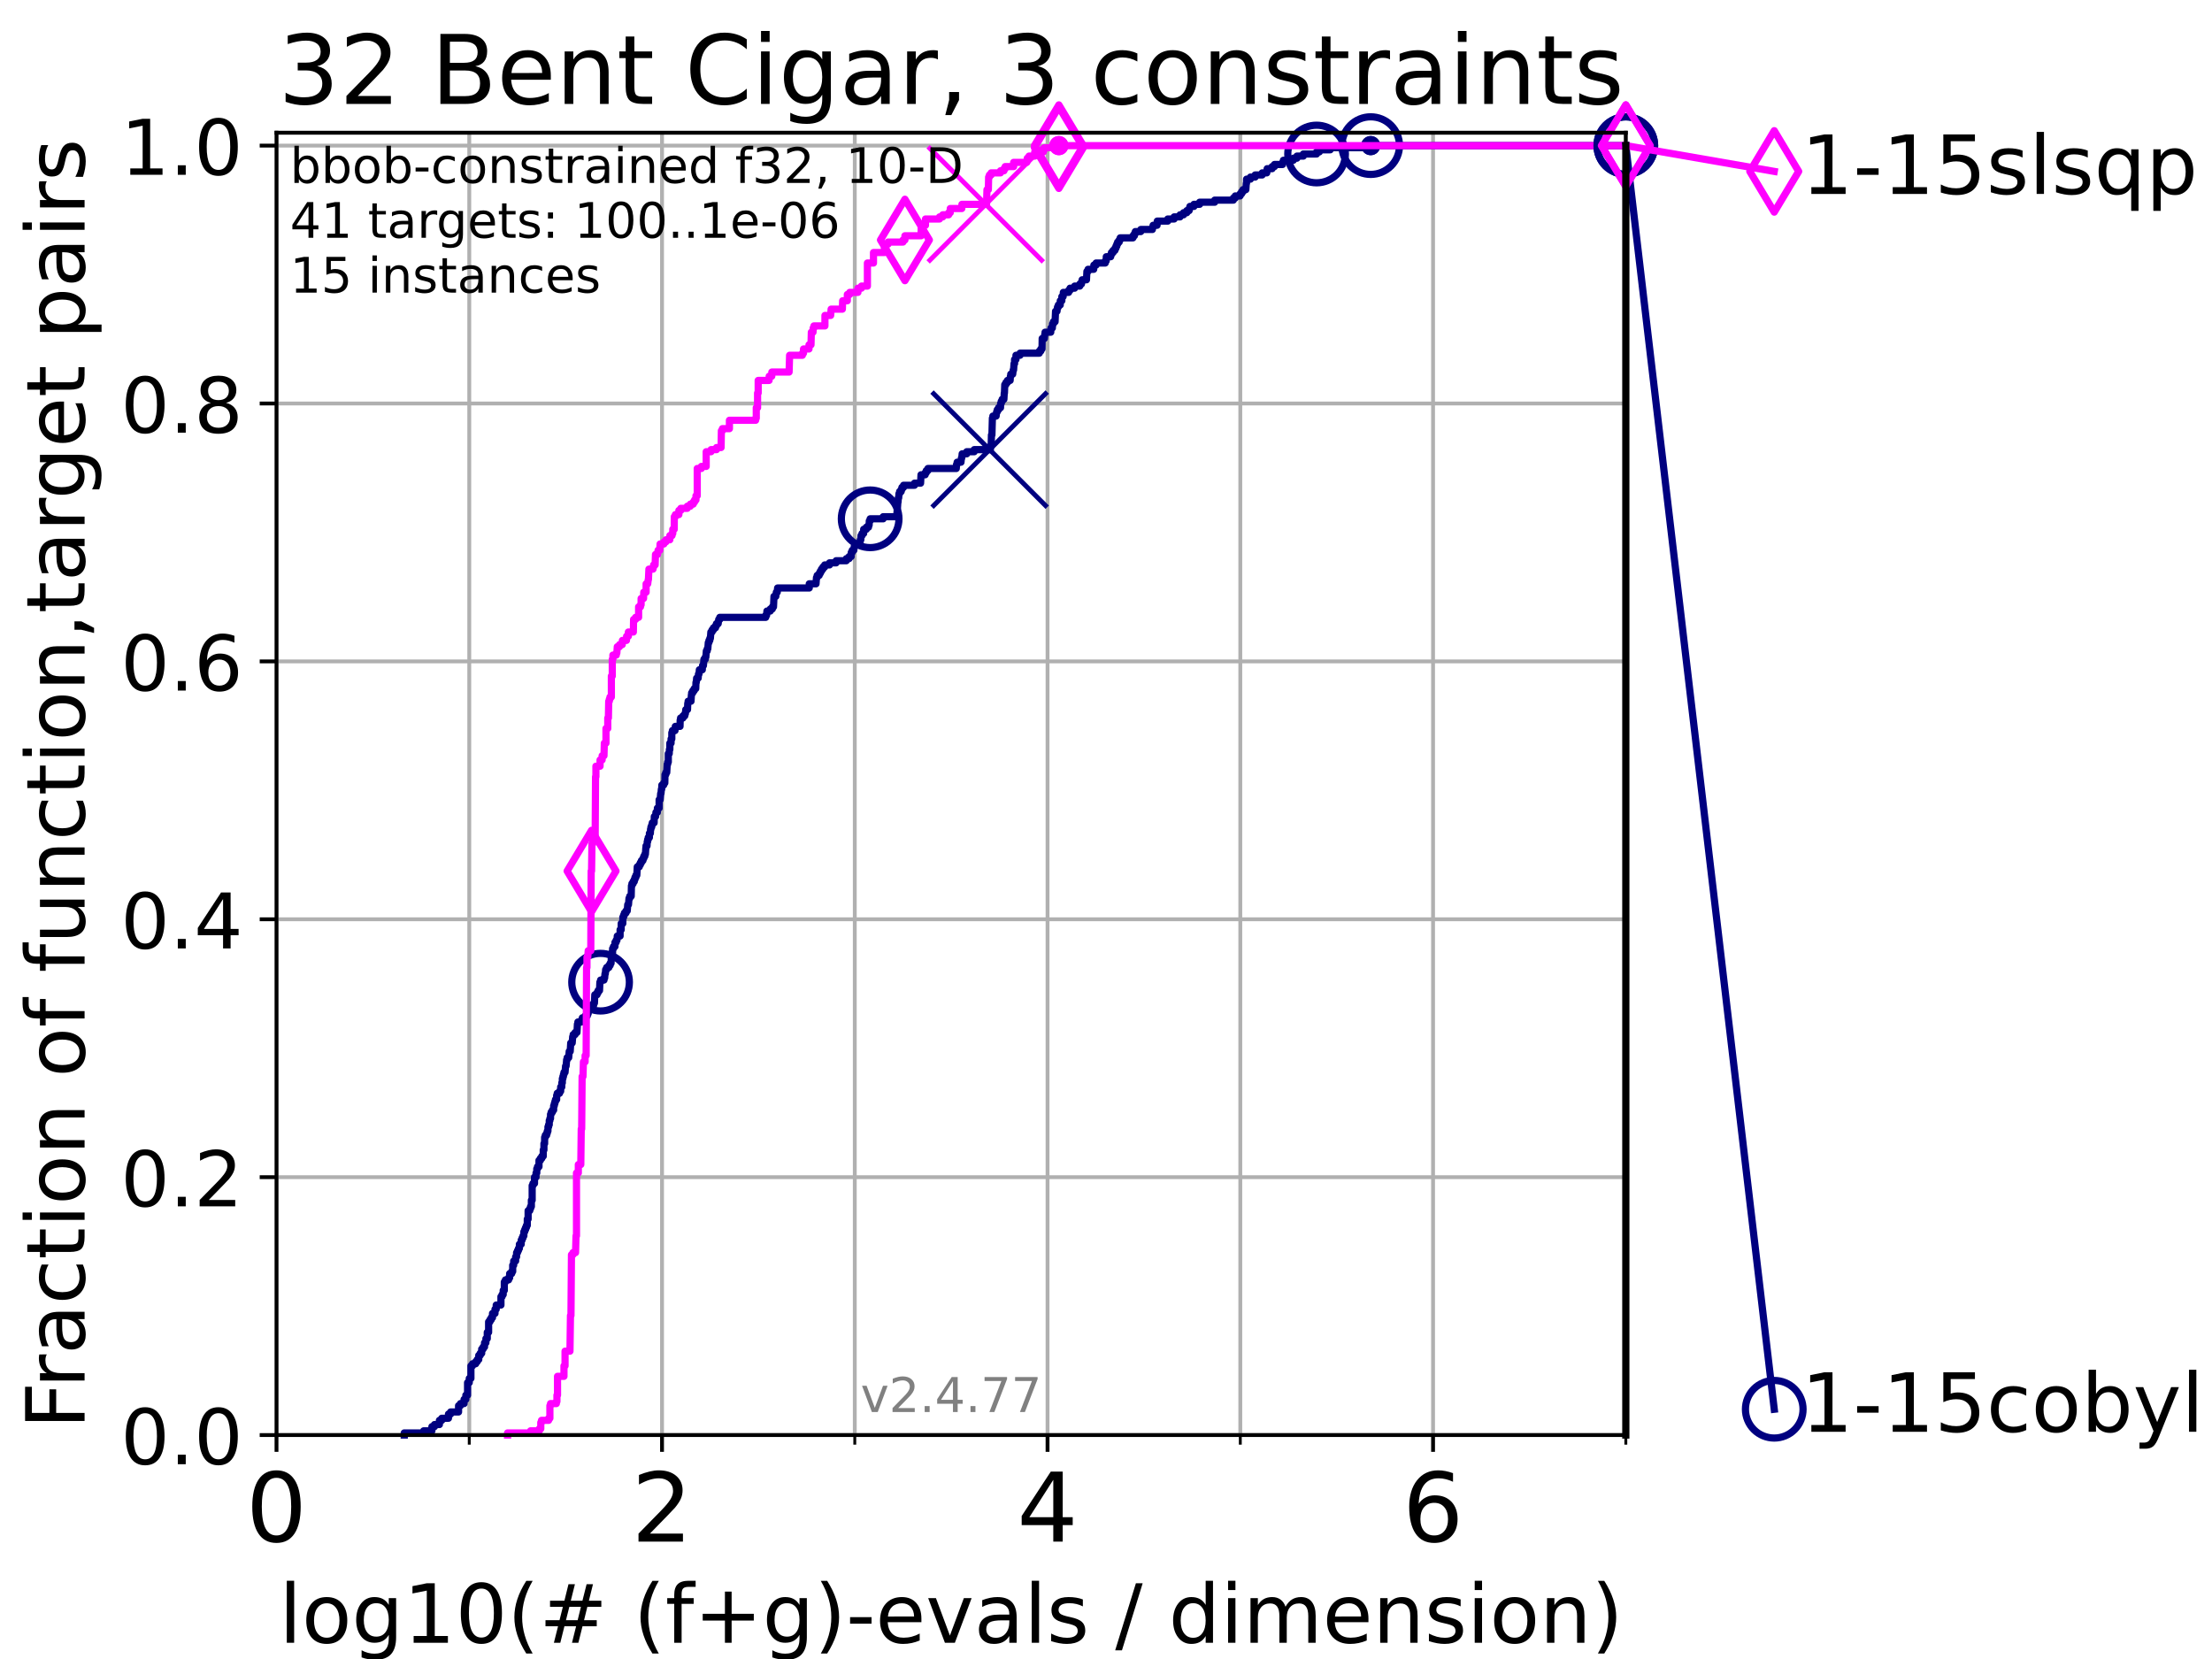 <?xml version="1.0" encoding="utf-8" standalone="no"?>
<!DOCTYPE svg PUBLIC "-//W3C//DTD SVG 1.1//EN"
  "http://www.w3.org/Graphics/SVG/1.1/DTD/svg11.dtd">
<!-- Created with matplotlib (https://matplotlib.org/) -->
<svg height="345.6pt" version="1.1" viewBox="0 0 460.8 345.6" width="460.8pt" xmlns="http://www.w3.org/2000/svg" xmlns:xlink="http://www.w3.org/1999/xlink">
 <defs>
  <style type="text/css">*{stroke-linecap:butt;stroke-linejoin:round;}</style>
 </defs>
 <g id="figure_1">
  <g id="patch_1">
   <path d="M 0 345.6 
L 460.8 345.6 
L 460.8 0 
L 0 0 
z
" style="fill:#ffffff;"/>
  </g>
  <g id="axes_1">
   <g id="patch_2">
    <path d="M 57.6 298.944 
L 338.688 298.944 
L 338.688 27.648 
L 57.6 27.648 
z
" style="fill:#ffffff;"/>
   </g>
   <g id="matplotlib.axis_1">
    <g id="xtick_1">
     <g id="line2d_1">
      <path clip-path="url(#p3107541f8d)" d="M 57.6 298.944 
L 57.6 27.648 
" style="fill:none;stroke:#b0b0b0;stroke-linecap:square;stroke-width:0.8;"/>
     </g>
     <g id="line2d_2">
      <defs>
       <path d="M 0 0 
L 0 3.5 
" id="m9726b82bd5" style="stroke:#000000;stroke-width:0.8;"/>
      </defs>
      <g>
       <use style="stroke:#000000;stroke-width:0.8;" x="57.6" xlink:href="#m9726b82bd5" y="298.944"/>
      </g>
     </g>
     <g id="text_1">
      <!-- 0 -->
      <g transform="translate(51.237 321.141)scale(0.2 -0.2)">
       <defs>
        <path d="M 31.781 66.406 
Q 24.172 66.406 20.328 58.906 
Q 16.5 51.422 16.5 36.375 
Q 16.5 21.391 20.328 13.891 
Q 24.172 6.391 31.781 6.391 
Q 39.453 6.391 43.281 13.891 
Q 47.125 21.391 47.125 36.375 
Q 47.125 51.422 43.281 58.906 
Q 39.453 66.406 31.781 66.406 
z
M 31.781 74.219 
Q 44.047 74.219 50.516 64.516 
Q 56.984 54.828 56.984 36.375 
Q 56.984 17.969 50.516 8.266 
Q 44.047 -1.422 31.781 -1.422 
Q 19.531 -1.422 13.062 8.266 
Q 6.594 17.969 6.594 36.375 
Q 6.594 54.828 13.062 64.516 
Q 19.531 74.219 31.781 74.219 
z
" id="DejaVuSans-48"/>
       </defs>
       <use xlink:href="#DejaVuSans-48"/>
      </g>
     </g>
    </g>
    <g id="xtick_2">
     <g id="line2d_3">
      <path clip-path="url(#p3107541f8d)" d="M 137.911 298.944 
L 137.911 27.648 
" style="fill:none;stroke:#b0b0b0;stroke-linecap:square;stroke-width:0.8;"/>
     </g>
     <g id="line2d_4">
      <g>
       <use style="stroke:#000000;stroke-width:0.8;" x="137.911" xlink:href="#m9726b82bd5" y="298.944"/>
      </g>
     </g>
     <g id="text_2">
      <!-- 2 -->
      <g transform="translate(131.548 321.141)scale(0.2 -0.2)">
       <defs>
        <path d="M 19.188 8.297 
L 53.609 8.297 
L 53.609 0 
L 7.328 0 
L 7.328 8.297 
Q 12.938 14.109 22.625 23.891 
Q 32.328 33.688 34.812 36.531 
Q 39.547 41.844 41.422 45.531 
Q 43.312 49.219 43.312 52.781 
Q 43.312 58.594 39.234 62.25 
Q 35.156 65.922 28.609 65.922 
Q 23.969 65.922 18.812 64.312 
Q 13.672 62.703 7.812 59.422 
L 7.812 69.391 
Q 13.766 71.781 18.938 73 
Q 24.125 74.219 28.422 74.219 
Q 39.75 74.219 46.484 68.547 
Q 53.219 62.891 53.219 53.422 
Q 53.219 48.922 51.531 44.891 
Q 49.859 40.875 45.406 35.406 
Q 44.188 33.984 37.641 27.219 
Q 31.109 20.453 19.188 8.297 
z
" id="DejaVuSans-50"/>
       </defs>
       <use xlink:href="#DejaVuSans-50"/>
      </g>
     </g>
    </g>
    <g id="xtick_3">
     <g id="line2d_5">
      <path clip-path="url(#p3107541f8d)" d="M 218.222 298.944 
L 218.222 27.648 
" style="fill:none;stroke:#b0b0b0;stroke-linecap:square;stroke-width:0.8;"/>
     </g>
     <g id="line2d_6">
      <g>
       <use style="stroke:#000000;stroke-width:0.8;" x="218.222" xlink:href="#m9726b82bd5" y="298.944"/>
      </g>
     </g>
     <g id="text_3">
      <!-- 4 -->
      <g transform="translate(211.859 321.141)scale(0.2 -0.2)">
       <defs>
        <path d="M 37.797 64.312 
L 12.891 25.391 
L 37.797 25.391 
z
M 35.203 72.906 
L 47.609 72.906 
L 47.609 25.391 
L 58.016 25.391 
L 58.016 17.188 
L 47.609 17.188 
L 47.609 0 
L 37.797 0 
L 37.797 17.188 
L 4.891 17.188 
L 4.891 26.703 
z
" id="DejaVuSans-52"/>
       </defs>
       <use xlink:href="#DejaVuSans-52"/>
      </g>
     </g>
    </g>
    <g id="xtick_4">
     <g id="line2d_7">
      <path clip-path="url(#p3107541f8d)" d="M 298.533 298.944 
L 298.533 27.648 
" style="fill:none;stroke:#b0b0b0;stroke-linecap:square;stroke-width:0.8;"/>
     </g>
     <g id="line2d_8">
      <g>
       <use style="stroke:#000000;stroke-width:0.8;" x="298.533" xlink:href="#m9726b82bd5" y="298.944"/>
      </g>
     </g>
     <g id="text_4">
      <!-- 6 -->
      <g transform="translate(292.17 321.141)scale(0.2 -0.2)">
       <defs>
        <path d="M 33.016 40.375 
Q 26.375 40.375 22.484 35.828 
Q 18.609 31.297 18.609 23.391 
Q 18.609 15.531 22.484 10.953 
Q 26.375 6.391 33.016 6.391 
Q 39.656 6.391 43.531 10.953 
Q 47.406 15.531 47.406 23.391 
Q 47.406 31.297 43.531 35.828 
Q 39.656 40.375 33.016 40.375 
z
M 52.594 71.297 
L 52.594 62.312 
Q 48.875 64.062 45.094 64.984 
Q 41.312 65.922 37.594 65.922 
Q 27.828 65.922 22.672 59.328 
Q 17.531 52.734 16.797 39.406 
Q 19.672 43.656 24.016 45.922 
Q 28.375 48.188 33.594 48.188 
Q 44.578 48.188 50.953 41.516 
Q 57.328 34.859 57.328 23.391 
Q 57.328 12.156 50.688 5.359 
Q 44.047 -1.422 33.016 -1.422 
Q 20.359 -1.422 13.672 8.266 
Q 6.984 17.969 6.984 36.375 
Q 6.984 53.656 15.188 63.938 
Q 23.391 74.219 37.203 74.219 
Q 40.922 74.219 44.703 73.484 
Q 48.484 72.75 52.594 71.297 
z
" id="DejaVuSans-54"/>
       </defs>
       <use xlink:href="#DejaVuSans-54"/>
      </g>
     </g>
    </g>
    <g id="xtick_5">
     <g id="line2d_9">
      <path clip-path="url(#p3107541f8d)" d="M 97.755 298.944 
L 97.755 27.648 
" style="fill:none;stroke:#b0b0b0;stroke-linecap:square;stroke-width:0.8;"/>
     </g>
     <g id="line2d_10">
      <defs>
       <path d="M 0 0 
L 0 2 
" id="md7a2416716" style="stroke:#000000;stroke-width:0.6;"/>
      </defs>
      <g>
       <use style="stroke:#000000;stroke-width:0.6;" x="97.755" xlink:href="#md7a2416716" y="298.944"/>
      </g>
     </g>
    </g>
    <g id="xtick_6">
     <g id="line2d_11">
      <path clip-path="url(#p3107541f8d)" d="M 178.066 298.944 
L 178.066 27.648 
" style="fill:none;stroke:#b0b0b0;stroke-linecap:square;stroke-width:0.8;"/>
     </g>
     <g id="line2d_12">
      <g>
       <use style="stroke:#000000;stroke-width:0.6;" x="178.066" xlink:href="#md7a2416716" y="298.944"/>
      </g>
     </g>
    </g>
    <g id="xtick_7">
     <g id="line2d_13">
      <path clip-path="url(#p3107541f8d)" d="M 258.377 298.944 
L 258.377 27.648 
" style="fill:none;stroke:#b0b0b0;stroke-linecap:square;stroke-width:0.8;"/>
     </g>
     <g id="line2d_14">
      <g>
       <use style="stroke:#000000;stroke-width:0.6;" x="258.377" xlink:href="#md7a2416716" y="298.944"/>
      </g>
     </g>
    </g>
    <g id="xtick_8">
     <g id="line2d_15">
      <path clip-path="url(#p3107541f8d)" d="M 338.688 298.944 
L 338.688 27.648 
" style="fill:none;stroke:#b0b0b0;stroke-linecap:square;stroke-width:0.8;"/>
     </g>
     <g id="line2d_16">
      <g>
       <use style="stroke:#000000;stroke-width:0.6;" x="338.688" xlink:href="#md7a2416716" y="298.944"/>
      </g>
     </g>
    </g>
    <g id="text_5">
     <!-- log10(# (f+g)-evals / dimension) -->
     <g transform="translate(58.145 342.218)scale(0.17 -0.17)">
      <defs>
       <path d="M 9.422 75.984 
L 18.406 75.984 
L 18.406 0 
L 9.422 0 
z
" id="DejaVuSans-108"/>
       <path d="M 30.609 48.391 
Q 23.391 48.391 19.188 42.75 
Q 14.984 37.109 14.984 27.297 
Q 14.984 17.484 19.156 11.844 
Q 23.344 6.203 30.609 6.203 
Q 37.797 6.203 41.984 11.859 
Q 46.188 17.531 46.188 27.297 
Q 46.188 37.016 41.984 42.703 
Q 37.797 48.391 30.609 48.391 
z
M 30.609 56 
Q 42.328 56 49.016 48.375 
Q 55.719 40.766 55.719 27.297 
Q 55.719 13.875 49.016 6.219 
Q 42.328 -1.422 30.609 -1.422 
Q 18.844 -1.422 12.172 6.219 
Q 5.516 13.875 5.516 27.297 
Q 5.516 40.766 12.172 48.375 
Q 18.844 56 30.609 56 
z
" id="DejaVuSans-111"/>
       <path d="M 45.406 27.984 
Q 45.406 37.75 41.375 43.109 
Q 37.359 48.484 30.078 48.484 
Q 22.859 48.484 18.828 43.109 
Q 14.797 37.75 14.797 27.984 
Q 14.797 18.266 18.828 12.891 
Q 22.859 7.516 30.078 7.516 
Q 37.359 7.516 41.375 12.891 
Q 45.406 18.266 45.406 27.984 
z
M 54.391 6.781 
Q 54.391 -7.172 48.188 -13.984 
Q 42 -20.797 29.203 -20.797 
Q 24.469 -20.797 20.266 -20.094 
Q 16.062 -19.391 12.109 -17.922 
L 12.109 -9.188 
Q 16.062 -11.328 19.922 -12.344 
Q 23.781 -13.375 27.781 -13.375 
Q 36.625 -13.375 41.016 -8.766 
Q 45.406 -4.156 45.406 5.172 
L 45.406 9.625 
Q 42.625 4.781 38.281 2.391 
Q 33.938 0 27.875 0 
Q 17.828 0 11.672 7.656 
Q 5.516 15.328 5.516 27.984 
Q 5.516 40.672 11.672 48.328 
Q 17.828 56 27.875 56 
Q 33.938 56 38.281 53.609 
Q 42.625 51.219 45.406 46.391 
L 45.406 54.688 
L 54.391 54.688 
z
" id="DejaVuSans-103"/>
       <path d="M 12.406 8.297 
L 28.516 8.297 
L 28.516 63.922 
L 10.984 60.406 
L 10.984 69.391 
L 28.422 72.906 
L 38.281 72.906 
L 38.281 8.297 
L 54.391 8.297 
L 54.391 0 
L 12.406 0 
z
" id="DejaVuSans-49"/>
       <path d="M 31 75.875 
Q 24.469 64.656 21.281 53.656 
Q 18.109 42.672 18.109 31.391 
Q 18.109 20.125 21.312 9.062 
Q 24.516 -2 31 -13.188 
L 23.188 -13.188 
Q 15.875 -1.703 12.234 9.375 
Q 8.594 20.453 8.594 31.391 
Q 8.594 42.281 12.203 53.312 
Q 15.828 64.359 23.188 75.875 
z
" id="DejaVuSans-40"/>
       <path d="M 51.125 44 
L 36.922 44 
L 32.812 27.688 
L 47.125 27.688 
z
M 43.797 71.781 
L 38.719 51.516 
L 52.984 51.516 
L 58.109 71.781 
L 65.922 71.781 
L 60.891 51.516 
L 76.125 51.516 
L 76.125 44 
L 58.984 44 
L 54.984 27.688 
L 70.516 27.688 
L 70.516 20.219 
L 53.078 20.219 
L 48 0 
L 40.188 0 
L 45.219 20.219 
L 30.906 20.219 
L 25.875 0 
L 18.016 0 
L 23.094 20.219 
L 7.719 20.219 
L 7.719 27.688 
L 24.906 27.688 
L 29 44 
L 13.281 44 
L 13.281 51.516 
L 30.906 51.516 
L 35.891 71.781 
z
" id="DejaVuSans-35"/>
       <path id="DejaVuSans-32"/>
       <path d="M 37.109 75.984 
L 37.109 68.5 
L 28.516 68.5 
Q 23.688 68.5 21.797 66.547 
Q 19.922 64.594 19.922 59.516 
L 19.922 54.688 
L 34.719 54.688 
L 34.719 47.703 
L 19.922 47.703 
L 19.922 0 
L 10.891 0 
L 10.891 47.703 
L 2.297 47.703 
L 2.297 54.688 
L 10.891 54.688 
L 10.891 58.5 
Q 10.891 67.625 15.141 71.797 
Q 19.391 75.984 28.609 75.984 
z
" id="DejaVuSans-102"/>
       <path d="M 46 62.703 
L 46 35.5 
L 73.188 35.5 
L 73.188 27.203 
L 46 27.203 
L 46 0 
L 37.797 0 
L 37.797 27.203 
L 10.594 27.203 
L 10.594 35.5 
L 37.797 35.5 
L 37.797 62.703 
z
" id="DejaVuSans-43"/>
       <path d="M 8.016 75.875 
L 15.828 75.875 
Q 23.141 64.359 26.781 53.312 
Q 30.422 42.281 30.422 31.391 
Q 30.422 20.453 26.781 9.375 
Q 23.141 -1.703 15.828 -13.188 
L 8.016 -13.188 
Q 14.5 -2 17.703 9.062 
Q 20.906 20.125 20.906 31.391 
Q 20.906 42.672 17.703 53.656 
Q 14.5 64.656 8.016 75.875 
z
" id="DejaVuSans-41"/>
       <path d="M 4.891 31.391 
L 31.203 31.391 
L 31.203 23.391 
L 4.891 23.391 
z
" id="DejaVuSans-45"/>
       <path d="M 56.203 29.594 
L 56.203 25.203 
L 14.891 25.203 
Q 15.484 15.922 20.484 11.062 
Q 25.484 6.203 34.422 6.203 
Q 39.594 6.203 44.453 7.469 
Q 49.312 8.734 54.109 11.281 
L 54.109 2.781 
Q 49.266 0.734 44.188 -0.344 
Q 39.109 -1.422 33.891 -1.422 
Q 20.797 -1.422 13.156 6.188 
Q 5.516 13.812 5.516 26.812 
Q 5.516 40.234 12.766 48.109 
Q 20.016 56 32.328 56 
Q 43.359 56 49.781 48.891 
Q 56.203 41.797 56.203 29.594 
z
M 47.219 32.234 
Q 47.125 39.594 43.094 43.984 
Q 39.062 48.391 32.422 48.391 
Q 24.906 48.391 20.391 44.141 
Q 15.875 39.891 15.188 32.172 
z
" id="DejaVuSans-101"/>
       <path d="M 2.984 54.688 
L 12.5 54.688 
L 29.594 8.797 
L 46.688 54.688 
L 56.203 54.688 
L 35.688 0 
L 23.484 0 
z
" id="DejaVuSans-118"/>
       <path d="M 34.281 27.484 
Q 23.391 27.484 19.188 25 
Q 14.984 22.516 14.984 16.5 
Q 14.984 11.719 18.141 8.906 
Q 21.297 6.109 26.703 6.109 
Q 34.188 6.109 38.703 11.406 
Q 43.219 16.703 43.219 25.484 
L 43.219 27.484 
z
M 52.203 31.203 
L 52.203 0 
L 43.219 0 
L 43.219 8.297 
Q 40.141 3.328 35.547 0.953 
Q 30.953 -1.422 24.312 -1.422 
Q 15.922 -1.422 10.953 3.297 
Q 6 8.016 6 15.922 
Q 6 25.141 12.172 29.828 
Q 18.359 34.516 30.609 34.516 
L 43.219 34.516 
L 43.219 35.406 
Q 43.219 41.609 39.141 45 
Q 35.062 48.391 27.688 48.391 
Q 23 48.391 18.547 47.266 
Q 14.109 46.141 10.016 43.891 
L 10.016 52.203 
Q 14.938 54.109 19.578 55.047 
Q 24.219 56 28.609 56 
Q 40.484 56 46.344 49.844 
Q 52.203 43.703 52.203 31.203 
z
" id="DejaVuSans-97"/>
       <path d="M 44.281 53.078 
L 44.281 44.578 
Q 40.484 46.531 36.375 47.5 
Q 32.281 48.484 27.875 48.484 
Q 21.188 48.484 17.844 46.438 
Q 14.5 44.391 14.5 40.281 
Q 14.5 37.156 16.891 35.375 
Q 19.281 33.594 26.516 31.984 
L 29.594 31.297 
Q 39.156 29.25 43.188 25.516 
Q 47.219 21.781 47.219 15.094 
Q 47.219 7.469 41.188 3.016 
Q 35.156 -1.422 24.609 -1.422 
Q 20.219 -1.422 15.453 -0.562 
Q 10.688 0.297 5.422 2 
L 5.422 11.281 
Q 10.406 8.688 15.234 7.391 
Q 20.062 6.109 24.812 6.109 
Q 31.156 6.109 34.562 8.281 
Q 37.984 10.453 37.984 14.406 
Q 37.984 18.062 35.516 20.016 
Q 33.062 21.969 24.703 23.781 
L 21.578 24.516 
Q 13.234 26.266 9.516 29.906 
Q 5.812 33.547 5.812 39.891 
Q 5.812 47.609 11.281 51.797 
Q 16.75 56 26.812 56 
Q 31.781 56 36.172 55.266 
Q 40.578 54.547 44.281 53.078 
z
" id="DejaVuSans-115"/>
       <path d="M 25.391 72.906 
L 33.688 72.906 
L 8.297 -9.281 
L 0 -9.281 
z
" id="DejaVuSans-47"/>
       <path d="M 45.406 46.391 
L 45.406 75.984 
L 54.391 75.984 
L 54.391 0 
L 45.406 0 
L 45.406 8.203 
Q 42.578 3.328 38.25 0.953 
Q 33.938 -1.422 27.875 -1.422 
Q 17.969 -1.422 11.734 6.484 
Q 5.516 14.406 5.516 27.297 
Q 5.516 40.188 11.734 48.094 
Q 17.969 56 27.875 56 
Q 33.938 56 38.25 53.625 
Q 42.578 51.266 45.406 46.391 
z
M 14.797 27.297 
Q 14.797 17.391 18.875 11.75 
Q 22.953 6.109 30.078 6.109 
Q 37.203 6.109 41.297 11.75 
Q 45.406 17.391 45.406 27.297 
Q 45.406 37.203 41.297 42.844 
Q 37.203 48.484 30.078 48.484 
Q 22.953 48.484 18.875 42.844 
Q 14.797 37.203 14.797 27.297 
z
" id="DejaVuSans-100"/>
       <path d="M 9.422 54.688 
L 18.406 54.688 
L 18.406 0 
L 9.422 0 
z
M 9.422 75.984 
L 18.406 75.984 
L 18.406 64.594 
L 9.422 64.594 
z
" id="DejaVuSans-105"/>
       <path d="M 52 44.188 
Q 55.375 50.25 60.062 53.125 
Q 64.75 56 71.094 56 
Q 79.641 56 84.281 50.016 
Q 88.922 44.047 88.922 33.016 
L 88.922 0 
L 79.891 0 
L 79.891 32.719 
Q 79.891 40.578 77.094 44.375 
Q 74.312 48.188 68.609 48.188 
Q 61.625 48.188 57.562 43.547 
Q 53.516 38.922 53.516 30.906 
L 53.516 0 
L 44.484 0 
L 44.484 32.719 
Q 44.484 40.625 41.703 44.406 
Q 38.922 48.188 33.109 48.188 
Q 26.219 48.188 22.156 43.531 
Q 18.109 38.875 18.109 30.906 
L 18.109 0 
L 9.078 0 
L 9.078 54.688 
L 18.109 54.688 
L 18.109 46.188 
Q 21.188 51.219 25.484 53.609 
Q 29.781 56 35.688 56 
Q 41.656 56 45.828 52.969 
Q 50 49.953 52 44.188 
z
" id="DejaVuSans-109"/>
       <path d="M 54.891 33.016 
L 54.891 0 
L 45.906 0 
L 45.906 32.719 
Q 45.906 40.484 42.875 44.328 
Q 39.844 48.188 33.797 48.188 
Q 26.516 48.188 22.312 43.547 
Q 18.109 38.922 18.109 30.906 
L 18.109 0 
L 9.078 0 
L 9.078 54.688 
L 18.109 54.688 
L 18.109 46.188 
Q 21.344 51.125 25.703 53.562 
Q 30.078 56 35.797 56 
Q 45.219 56 50.047 50.172 
Q 54.891 44.344 54.891 33.016 
z
" id="DejaVuSans-110"/>
      </defs>
      <use xlink:href="#DejaVuSans-108"/>
      <use x="27.783" xlink:href="#DejaVuSans-111"/>
      <use x="88.965" xlink:href="#DejaVuSans-103"/>
      <use x="152.441" xlink:href="#DejaVuSans-49"/>
      <use x="216.064" xlink:href="#DejaVuSans-48"/>
      <use x="279.688" xlink:href="#DejaVuSans-40"/>
      <use x="318.701" xlink:href="#DejaVuSans-35"/>
      <use x="402.49" xlink:href="#DejaVuSans-32"/>
      <use x="434.277" xlink:href="#DejaVuSans-40"/>
      <use x="473.291" xlink:href="#DejaVuSans-102"/>
      <use x="508.496" xlink:href="#DejaVuSans-43"/>
      <use x="592.285" xlink:href="#DejaVuSans-103"/>
      <use x="655.762" xlink:href="#DejaVuSans-41"/>
      <use x="694.775" xlink:href="#DejaVuSans-45"/>
      <use x="730.859" xlink:href="#DejaVuSans-101"/>
      <use x="792.383" xlink:href="#DejaVuSans-118"/>
      <use x="851.562" xlink:href="#DejaVuSans-97"/>
      <use x="912.842" xlink:href="#DejaVuSans-108"/>
      <use x="940.625" xlink:href="#DejaVuSans-115"/>
      <use x="992.725" xlink:href="#DejaVuSans-32"/>
      <use x="1024.512" xlink:href="#DejaVuSans-47"/>
      <use x="1058.203" xlink:href="#DejaVuSans-32"/>
      <use x="1089.99" xlink:href="#DejaVuSans-100"/>
      <use x="1153.467" xlink:href="#DejaVuSans-105"/>
      <use x="1181.25" xlink:href="#DejaVuSans-109"/>
      <use x="1278.662" xlink:href="#DejaVuSans-101"/>
      <use x="1340.186" xlink:href="#DejaVuSans-110"/>
      <use x="1403.564" xlink:href="#DejaVuSans-115"/>
      <use x="1455.664" xlink:href="#DejaVuSans-105"/>
      <use x="1483.447" xlink:href="#DejaVuSans-111"/>
      <use x="1544.629" xlink:href="#DejaVuSans-110"/>
      <use x="1608.008" xlink:href="#DejaVuSans-41"/>
     </g>
    </g>
   </g>
   <g id="matplotlib.axis_2">
    <g id="ytick_1">
     <g id="line2d_17">
      <path clip-path="url(#p3107541f8d)" d="M 57.6 298.944 
L 338.688 298.944 
" style="fill:none;stroke:#b0b0b0;stroke-linecap:square;stroke-width:0.8;"/>
     </g>
     <g id="line2d_18">
      <defs>
       <path d="M 0 0 
L -3.5 0 
" id="m6fc251b726" style="stroke:#000000;stroke-width:0.8;"/>
      </defs>
      <g>
       <use style="stroke:#000000;stroke-width:0.8;" x="57.6" xlink:href="#m6fc251b726" y="298.944"/>
      </g>
     </g>
     <g id="text_6">
      <!-- 0.0 -->
      <g transform="translate(25.155 305.023)scale(0.16 -0.16)">
       <defs>
        <path d="M 10.688 12.406 
L 21 12.406 
L 21 0 
L 10.688 0 
z
" id="DejaVuSans-46"/>
       </defs>
       <use xlink:href="#DejaVuSans-48"/>
       <use x="63.623" xlink:href="#DejaVuSans-46"/>
       <use x="95.41" xlink:href="#DejaVuSans-48"/>
      </g>
     </g>
    </g>
    <g id="ytick_2">
     <g id="line2d_19">
      <path clip-path="url(#p3107541f8d)" d="M 57.6 245.222 
L 338.688 245.222 
" style="fill:none;stroke:#b0b0b0;stroke-linecap:square;stroke-width:0.8;"/>
     </g>
     <g id="line2d_20">
      <g>
       <use style="stroke:#000000;stroke-width:0.8;" x="57.6" xlink:href="#m6fc251b726" y="245.222"/>
      </g>
     </g>
     <g id="text_7">
      <!-- 0.2 -->
      <g transform="translate(25.155 251.301)scale(0.16 -0.16)">
       <use xlink:href="#DejaVuSans-48"/>
       <use x="63.623" xlink:href="#DejaVuSans-46"/>
       <use x="95.41" xlink:href="#DejaVuSans-50"/>
      </g>
     </g>
    </g>
    <g id="ytick_3">
     <g id="line2d_21">
      <path clip-path="url(#p3107541f8d)" d="M 57.6 191.5 
L 338.688 191.5 
" style="fill:none;stroke:#b0b0b0;stroke-linecap:square;stroke-width:0.8;"/>
     </g>
     <g id="line2d_22">
      <g>
       <use style="stroke:#000000;stroke-width:0.8;" x="57.6" xlink:href="#m6fc251b726" y="191.5"/>
      </g>
     </g>
     <g id="text_8">
      <!-- 0.4 -->
      <g transform="translate(25.155 197.579)scale(0.16 -0.16)">
       <use xlink:href="#DejaVuSans-48"/>
       <use x="63.623" xlink:href="#DejaVuSans-46"/>
       <use x="95.41" xlink:href="#DejaVuSans-52"/>
      </g>
     </g>
    </g>
    <g id="ytick_4">
     <g id="line2d_23">
      <path clip-path="url(#p3107541f8d)" d="M 57.6 137.778 
L 338.688 137.778 
" style="fill:none;stroke:#b0b0b0;stroke-linecap:square;stroke-width:0.8;"/>
     </g>
     <g id="line2d_24">
      <g>
       <use style="stroke:#000000;stroke-width:0.8;" x="57.6" xlink:href="#m6fc251b726" y="137.778"/>
      </g>
     </g>
     <g id="text_9">
      <!-- 0.6 -->
      <g transform="translate(25.155 143.857)scale(0.16 -0.16)">
       <use xlink:href="#DejaVuSans-48"/>
       <use x="63.623" xlink:href="#DejaVuSans-46"/>
       <use x="95.41" xlink:href="#DejaVuSans-54"/>
      </g>
     </g>
    </g>
    <g id="ytick_5">
     <g id="line2d_25">
      <path clip-path="url(#p3107541f8d)" d="M 57.6 84.056 
L 338.688 84.056 
" style="fill:none;stroke:#b0b0b0;stroke-linecap:square;stroke-width:0.8;"/>
     </g>
     <g id="line2d_26">
      <g>
       <use style="stroke:#000000;stroke-width:0.8;" x="57.6" xlink:href="#m6fc251b726" y="84.056"/>
      </g>
     </g>
     <g id="text_10">
      <!-- 0.8 -->
      <g transform="translate(25.155 90.135)scale(0.16 -0.16)">
       <defs>
        <path d="M 31.781 34.625 
Q 24.75 34.625 20.719 30.859 
Q 16.703 27.094 16.703 20.516 
Q 16.703 13.922 20.719 10.156 
Q 24.75 6.391 31.781 6.391 
Q 38.812 6.391 42.859 10.172 
Q 46.922 13.969 46.922 20.516 
Q 46.922 27.094 42.891 30.859 
Q 38.875 34.625 31.781 34.625 
z
M 21.922 38.812 
Q 15.578 40.375 12.031 44.719 
Q 8.5 49.078 8.5 55.328 
Q 8.5 64.062 14.719 69.141 
Q 20.953 74.219 31.781 74.219 
Q 42.672 74.219 48.875 69.141 
Q 55.078 64.062 55.078 55.328 
Q 55.078 49.078 51.531 44.719 
Q 48 40.375 41.703 38.812 
Q 48.828 37.156 52.797 32.312 
Q 56.781 27.484 56.781 20.516 
Q 56.781 9.906 50.312 4.234 
Q 43.844 -1.422 31.781 -1.422 
Q 19.734 -1.422 13.25 4.234 
Q 6.781 9.906 6.781 20.516 
Q 6.781 27.484 10.781 32.312 
Q 14.797 37.156 21.922 38.812 
z
M 18.312 54.391 
Q 18.312 48.734 21.844 45.562 
Q 25.391 42.391 31.781 42.391 
Q 38.141 42.391 41.719 45.562 
Q 45.312 48.734 45.312 54.391 
Q 45.312 60.062 41.719 63.234 
Q 38.141 66.406 31.781 66.406 
Q 25.391 66.406 21.844 63.234 
Q 18.312 60.062 18.312 54.391 
z
" id="DejaVuSans-56"/>
       </defs>
       <use xlink:href="#DejaVuSans-48"/>
       <use x="63.623" xlink:href="#DejaVuSans-46"/>
       <use x="95.41" xlink:href="#DejaVuSans-56"/>
      </g>
     </g>
    </g>
    <g id="ytick_6">
     <g id="line2d_27">
      <path clip-path="url(#p3107541f8d)" d="M 57.6 30.334 
L 338.688 30.334 
" style="fill:none;stroke:#b0b0b0;stroke-linecap:square;stroke-width:0.8;"/>
     </g>
     <g id="line2d_28">
      <g>
       <use style="stroke:#000000;stroke-width:0.8;" x="57.6" xlink:href="#m6fc251b726" y="30.334"/>
      </g>
     </g>
     <g id="text_11">
      <!-- 1.0 -->
      <g transform="translate(25.155 36.413)scale(0.16 -0.16)">
       <use xlink:href="#DejaVuSans-49"/>
       <use x="63.623" xlink:href="#DejaVuSans-46"/>
       <use x="95.41" xlink:href="#DejaVuSans-48"/>
      </g>
     </g>
    </g>
    <g id="text_12">
     <!-- Fraction of function,target pairs -->
     <g transform="translate(17.62 297.681)rotate(-90)scale(0.17 -0.17)">
      <defs>
       <path d="M 9.812 72.906 
L 51.703 72.906 
L 51.703 64.594 
L 19.672 64.594 
L 19.672 43.109 
L 48.578 43.109 
L 48.578 34.812 
L 19.672 34.812 
L 19.672 0 
L 9.812 0 
z
" id="DejaVuSans-70"/>
       <path d="M 41.109 46.297 
Q 39.594 47.172 37.812 47.578 
Q 36.031 48 33.891 48 
Q 26.266 48 22.188 43.047 
Q 18.109 38.094 18.109 28.812 
L 18.109 0 
L 9.078 0 
L 9.078 54.688 
L 18.109 54.688 
L 18.109 46.188 
Q 20.953 51.172 25.484 53.578 
Q 30.031 56 36.531 56 
Q 37.453 56 38.578 55.875 
Q 39.703 55.766 41.062 55.516 
z
" id="DejaVuSans-114"/>
       <path d="M 48.781 52.594 
L 48.781 44.188 
Q 44.969 46.297 41.141 47.344 
Q 37.312 48.391 33.406 48.391 
Q 24.656 48.391 19.812 42.844 
Q 14.984 37.312 14.984 27.297 
Q 14.984 17.281 19.812 11.734 
Q 24.656 6.203 33.406 6.203 
Q 37.312 6.203 41.141 7.25 
Q 44.969 8.297 48.781 10.406 
L 48.781 2.094 
Q 45.016 0.344 40.984 -0.531 
Q 36.969 -1.422 32.422 -1.422 
Q 20.062 -1.422 12.781 6.344 
Q 5.516 14.109 5.516 27.297 
Q 5.516 40.672 12.859 48.328 
Q 20.219 56 33.016 56 
Q 37.156 56 41.109 55.141 
Q 45.062 54.297 48.781 52.594 
z
" id="DejaVuSans-99"/>
       <path d="M 18.312 70.219 
L 18.312 54.688 
L 36.812 54.688 
L 36.812 47.703 
L 18.312 47.703 
L 18.312 18.016 
Q 18.312 11.328 20.141 9.422 
Q 21.969 7.516 27.594 7.516 
L 36.812 7.516 
L 36.812 0 
L 27.594 0 
Q 17.188 0 13.234 3.875 
Q 9.281 7.766 9.281 18.016 
L 9.281 47.703 
L 2.688 47.703 
L 2.688 54.688 
L 9.281 54.688 
L 9.281 70.219 
z
" id="DejaVuSans-116"/>
       <path d="M 8.5 21.578 
L 8.5 54.688 
L 17.484 54.688 
L 17.484 21.922 
Q 17.484 14.156 20.5 10.266 
Q 23.531 6.391 29.594 6.391 
Q 36.859 6.391 41.078 11.031 
Q 45.312 15.672 45.312 23.688 
L 45.312 54.688 
L 54.297 54.688 
L 54.297 0 
L 45.312 0 
L 45.312 8.406 
Q 42.047 3.422 37.719 1 
Q 33.406 -1.422 27.688 -1.422 
Q 18.266 -1.422 13.375 4.438 
Q 8.5 10.297 8.5 21.578 
z
M 31.109 56 
z
" id="DejaVuSans-117"/>
       <path d="M 11.719 12.406 
L 22.016 12.406 
L 22.016 4 
L 14.016 -11.625 
L 7.719 -11.625 
L 11.719 4 
z
" id="DejaVuSans-44"/>
       <path d="M 18.109 8.203 
L 18.109 -20.797 
L 9.078 -20.797 
L 9.078 54.688 
L 18.109 54.688 
L 18.109 46.391 
Q 20.953 51.266 25.266 53.625 
Q 29.594 56 35.594 56 
Q 45.562 56 51.781 48.094 
Q 58.016 40.188 58.016 27.297 
Q 58.016 14.406 51.781 6.484 
Q 45.562 -1.422 35.594 -1.422 
Q 29.594 -1.422 25.266 0.953 
Q 20.953 3.328 18.109 8.203 
z
M 48.688 27.297 
Q 48.688 37.203 44.609 42.844 
Q 40.531 48.484 33.406 48.484 
Q 26.266 48.484 22.188 42.844 
Q 18.109 37.203 18.109 27.297 
Q 18.109 17.391 22.188 11.75 
Q 26.266 6.109 33.406 6.109 
Q 40.531 6.109 44.609 11.75 
Q 48.688 17.391 48.688 27.297 
z
" id="DejaVuSans-112"/>
      </defs>
      <use xlink:href="#DejaVuSans-70"/>
      <use x="50.27" xlink:href="#DejaVuSans-114"/>
      <use x="91.383" xlink:href="#DejaVuSans-97"/>
      <use x="152.662" xlink:href="#DejaVuSans-99"/>
      <use x="207.643" xlink:href="#DejaVuSans-116"/>
      <use x="246.852" xlink:href="#DejaVuSans-105"/>
      <use x="274.635" xlink:href="#DejaVuSans-111"/>
      <use x="335.816" xlink:href="#DejaVuSans-110"/>
      <use x="399.195" xlink:href="#DejaVuSans-32"/>
      <use x="430.982" xlink:href="#DejaVuSans-111"/>
      <use x="492.164" xlink:href="#DejaVuSans-102"/>
      <use x="527.369" xlink:href="#DejaVuSans-32"/>
      <use x="559.156" xlink:href="#DejaVuSans-102"/>
      <use x="594.361" xlink:href="#DejaVuSans-117"/>
      <use x="657.74" xlink:href="#DejaVuSans-110"/>
      <use x="721.119" xlink:href="#DejaVuSans-99"/>
      <use x="776.1" xlink:href="#DejaVuSans-116"/>
      <use x="815.309" xlink:href="#DejaVuSans-105"/>
      <use x="843.092" xlink:href="#DejaVuSans-111"/>
      <use x="904.273" xlink:href="#DejaVuSans-110"/>
      <use x="967.652" xlink:href="#DejaVuSans-44"/>
      <use x="999.439" xlink:href="#DejaVuSans-116"/>
      <use x="1038.648" xlink:href="#DejaVuSans-97"/>
      <use x="1099.928" xlink:href="#DejaVuSans-114"/>
      <use x="1139.291" xlink:href="#DejaVuSans-103"/>
      <use x="1202.768" xlink:href="#DejaVuSans-101"/>
      <use x="1264.291" xlink:href="#DejaVuSans-116"/>
      <use x="1303.5" xlink:href="#DejaVuSans-32"/>
      <use x="1335.287" xlink:href="#DejaVuSans-112"/>
      <use x="1398.764" xlink:href="#DejaVuSans-97"/>
      <use x="1460.043" xlink:href="#DejaVuSans-105"/>
      <use x="1487.826" xlink:href="#DejaVuSans-114"/>
      <use x="1528.939" xlink:href="#DejaVuSans-115"/>
     </g>
    </g>
   </g>
   <g id="line2d_29">
    <defs>
     <path d="M 0 1.5 
C 0.398 1.5 0.779 1.342 1.061 1.061 
C 1.342 0.779 1.5 0.398 1.5 0 
C 1.5 -0.398 1.342 -0.779 1.061 -1.061 
C 0.779 -1.342 0.398 -1.5 0 -1.5 
C -0.398 -1.5 -0.779 -1.342 -1.061 -1.061 
C -1.342 -0.779 -1.5 -0.398 -1.5 0 
C -1.5 0.398 -1.342 0.779 -1.061 1.061 
C -0.779 1.342 -0.398 1.5 0 1.5 
z
" id="m040bae0a9a" style="stroke:#000080;"/>
    </defs>
    <g>
     <use style="fill:#000080;stroke:#000080;" x="285.54" xlink:href="#m040bae0a9a" y="30.334"/>
     <use style="fill:#000080;stroke:#000080;" x="285.54" xlink:href="#m040bae0a9a" y="30.334"/>
    </g>
   </g>
   <g id="line2d_30">
    <path d="M 84.213 298.944 
L 84.213 298.507 
L 88.256 298.507 
L 88.256 298.07 
L 89.973 298.07 
L 89.973 297.197 
L 90.509 297.197 
L 90.509 296.76 
L 91.535 296.76 
L 91.535 295.887 
L 92.027 295.887 
L 92.027 295.45 
L 93.422 295.45 
L 93.422 294.576 
L 93.864 294.576 
L 93.864 294.14 
L 95.526 294.14 
L 95.526 292.829 
L 95.918 292.829 
L 95.918 292.393 
L 96.676 292.393 
L 96.676 291.519 
L 97.044 291.519 
L 97.044 290.645 
L 97.403 290.645 
L 97.403 288.025 
L 97.755 288.025 
L 97.755 287.151 
L 98.101 287.151 
L 98.101 284.531 
L 98.439 284.531 
L 98.439 284.094 
L 99.098 284.094 
L 99.098 283.657 
L 99.418 283.657 
L 99.418 283.22 
L 99.732 283.22 
L 99.732 282.347 
L 100.04 282.347 
L 100.04 281.91 
L 100.344 281.91 
L 100.344 281.037 
L 100.642 281.037 
L 100.642 280.6 
L 100.935 280.6 
L 100.935 279.726 
L 101.223 279.726 
L 101.223 278.853 
L 101.507 278.853 
L 101.507 277.543 
L 101.786 277.543 
L 101.786 275.359 
L 102.06 275.359 
L 102.06 274.922 
L 102.331 274.922 
L 102.331 274.485 
L 102.597 274.485 
L 102.597 273.612 
L 103.118 273.612 
L 103.118 272.738 
L 103.372 272.738 
L 103.372 271.865 
L 104.355 271.865 
L 104.355 270.118 
L 104.592 270.118 
L 104.592 269.681 
L 104.826 269.681 
L 104.826 268.807 
L 105.057 268.807 
L 105.057 267.06 
L 105.285 267.06 
L 105.285 266.623 
L 105.952 266.623 
L 105.952 266.187 
L 106.169 266.187 
L 106.169 265.313 
L 106.594 265.313 
L 106.594 264.876 
L 106.803 264.876 
L 106.803 263.566 
L 107.009 263.566 
L 107.009 262.693 
L 107.415 262.693 
L 107.415 261.819 
L 107.614 261.819 
L 107.614 260.946 
L 107.811 260.946 
L 107.811 260.509 
L 108.006 260.509 
L 108.006 260.072 
L 108.199 260.072 
L 108.199 259.198 
L 108.578 259.198 
L 108.578 258.325 
L 108.764 258.325 
L 108.764 257.888 
L 108.949 257.888 
L 108.949 257.451 
L 109.132 257.451 
L 109.132 256.578 
L 109.312 256.578 
L 109.312 256.141 
L 109.491 256.141 
L 109.491 255.704 
L 109.668 255.704 
L 109.668 255.268 
L 109.843 255.268 
L 109.843 253.957 
L 110.017 253.957 
L 110.017 252.21 
L 110.359 252.21 
L 110.359 251.773 
L 110.527 251.773 
L 110.527 251.337 
L 110.694 251.337 
L 110.694 250.026 
L 110.86 250.026 
L 110.86 246.969 
L 111.023 246.969 
L 111.023 246.532 
L 111.346 246.532 
L 111.346 245.222 
L 111.663 245.222 
L 111.663 244.348 
L 111.82 244.348 
L 111.82 243.475 
L 111.975 243.475 
L 111.975 243.038 
L 112.281 243.038 
L 112.281 241.728 
L 112.581 241.728 
L 112.581 241.291 
L 112.877 241.291 
L 112.877 240.854 
L 113.168 240.854 
L 113.168 239.544 
L 113.311 239.544 
L 113.311 238.234 
L 113.454 238.234 
L 113.454 236.924 
L 113.595 236.924 
L 113.595 236.487 
L 113.874 236.487 
L 113.874 236.05 
L 114.012 236.05 
L 114.012 235.613 
L 114.148 235.613 
L 114.148 234.74 
L 114.284 234.74 
L 114.284 234.303 
L 114.419 234.303 
L 114.419 233.429 
L 114.552 233.429 
L 114.552 232.993 
L 114.685 232.993 
L 114.685 232.119 
L 114.817 232.119 
L 114.817 231.682 
L 115.077 231.682 
L 115.077 231.246 
L 115.333 231.246 
L 115.333 230.372 
L 115.46 230.372 
L 115.46 229.935 
L 115.586 229.935 
L 115.586 229.499 
L 115.711 229.499 
L 115.711 229.062 
L 115.959 229.062 
L 115.959 228.188 
L 116.081 228.188 
L 116.081 227.751 
L 116.562 227.751 
L 116.562 227.315 
L 116.798 227.315 
L 116.798 226.441 
L 117.03 226.441 
L 117.03 225.568 
L 117.145 225.568 
L 117.145 224.694 
L 117.26 224.694 
L 117.26 224.257 
L 117.373 224.257 
L 117.373 223.821 
L 117.486 223.821 
L 117.486 223.384 
L 117.71 223.384 
L 117.821 222.074 
L 117.931 222.074 
L 118.04 220.763 
L 118.149 220.763 
L 118.149 220.326 
L 118.471 220.326 
L 118.577 219.016 
L 118.787 219.016 
L 118.891 217.269 
L 119.199 217.269 
L 119.301 215.959 
L 119.402 215.959 
L 119.402 215.522 
L 119.801 215.522 
L 119.801 215.085 
L 120.191 215.085 
L 120.287 213.338 
L 120.382 213.338 
L 120.382 212.901 
L 121.128 212.901 
L 121.128 212.465 
L 121.31 212.465 
L 121.31 212.028 
L 121.931 212.028 
L 121.931 211.591 
L 122.362 211.591 
L 122.362 211.154 
L 122.531 211.154 
L 122.615 210.281 
L 122.782 210.281 
L 122.782 209.844 
L 123.111 209.844 
L 123.111 209.407 
L 123.673 209.407 
L 123.673 208.971 
L 123.83 208.971 
L 123.908 207.224 
L 124.369 207.224 
L 124.369 206.787 
L 124.595 206.787 
L 124.595 206.35 
L 124.892 206.35 
L 124.965 204.603 
L 125.111 204.603 
L 125.111 204.166 
L 125.823 204.166 
L 125.823 203.729 
L 125.962 203.729 
L 126.031 202.856 
L 126.1 202.856 
L 126.168 201.982 
L 126.372 201.982 
L 126.372 201.546 
L 126.839 201.546 
L 126.839 201.109 
L 127.1 201.109 
L 127.1 200.672 
L 127.294 200.672 
L 127.358 199.362 
L 127.421 199.362 
L 127.421 198.488 
L 127.611 198.488 
L 127.611 197.615 
L 127.799 197.615 
L 127.799 197.178 
L 128.108 197.178 
L 128.108 196.304 
L 128.351 196.304 
L 128.351 195.868 
L 128.531 195.868 
L 128.591 194.994 
L 129.176 194.994 
L 129.176 193.684 
L 129.405 193.684 
L 129.405 192.374 
L 129.742 192.374 
L 129.742 191.063 
L 129.909 191.063 
L 129.909 190.627 
L 130.073 190.627 
L 130.073 190.19 
L 130.398 190.19 
L 130.398 189.753 
L 130.665 189.753 
L 130.77 188.443 
L 130.927 188.443 
L 131.031 187.132 
L 131.185 187.132 
L 131.185 186.696 
L 131.49 186.696 
L 131.541 184.512 
L 131.641 184.512 
L 131.641 184.075 
L 131.889 184.075 
L 131.889 183.638 
L 132.133 183.638 
L 132.133 183.202 
L 132.279 183.202 
L 132.279 182.765 
L 132.47 182.765 
L 132.47 182.328 
L 132.66 182.328 
L 132.754 180.581 
L 133.171 180.581 
L 133.171 180.144 
L 133.398 180.144 
L 133.398 179.707 
L 133.623 179.707 
L 133.623 179.271 
L 133.932 179.271 
L 133.932 178.834 
L 134.106 178.834 
L 134.106 178.397 
L 134.322 178.397 
L 134.322 177.96 
L 134.45 177.96 
L 134.535 176.65 
L 134.577 176.65 
L 134.577 176.213 
L 134.787 176.213 
L 134.829 175.34 
L 134.912 175.34 
L 134.912 174.903 
L 135.036 174.903 
L 135.036 174.466 
L 135.281 174.466 
L 135.281 173.593 
L 135.482 173.593 
L 135.522 172.719 
L 135.602 172.719 
L 135.602 172.282 
L 135.761 172.282 
L 135.761 171.846 
L 135.879 171.846 
L 135.879 171.409 
L 136.266 171.409 
L 136.304 170.099 
L 136.57 170.099 
L 136.645 169.225 
L 136.943 169.225 
L 136.943 168.352 
L 137.308 168.352 
L 137.308 166.604 
L 137.523 166.604 
L 137.63 165.294 
L 137.7 165.294 
L 137.771 164.421 
L 137.841 164.421 
L 137.876 163.547 
L 138.256 163.547 
L 138.256 163.11 
L 138.494 163.11 
L 138.528 161.363 
L 138.695 161.363 
L 138.695 160.927 
L 138.894 160.927 
L 138.993 159.179 
L 139.091 159.179 
L 139.091 158.743 
L 139.221 158.743 
L 139.221 156.996 
L 139.414 156.996 
L 139.446 156.122 
L 139.541 156.122 
L 139.541 154.812 
L 139.794 154.812 
L 139.794 153.938 
L 139.949 153.938 
L 139.949 152.628 
L 140.073 152.628 
L 140.073 152.191 
L 140.619 152.191 
L 140.679 151.318 
L 141.662 151.318 
L 141.69 150.007 
L 141.774 150.007 
L 141.774 149.571 
L 142.27 149.571 
L 142.27 149.134 
L 142.647 149.134 
L 142.647 148.697 
L 142.779 148.697 
L 142.858 147.824 
L 143.222 147.824 
L 143.273 146.513 
L 143.35 146.513 
L 143.35 146.077 
L 143.952 146.077 
L 144.026 144.766 
L 144.075 144.766 
L 144.075 144.33 
L 144.318 144.33 
L 144.318 143.893 
L 144.606 143.893 
L 144.606 143.456 
L 144.935 143.456 
L 144.982 142.146 
L 145.051 142.146 
L 145.121 141.272 
L 145.441 141.272 
L 145.509 140.399 
L 145.621 140.399 
L 145.688 139.525 
L 146.302 139.525 
L 146.346 138.652 
L 146.538 138.652 
L 146.644 137.341 
L 146.917 137.341 
L 146.917 136.905 
L 147.041 136.905 
L 147.144 135.594 
L 147.328 135.594 
L 147.328 135.157 
L 147.45 135.157 
L 147.55 133.847 
L 147.69 133.847 
L 147.69 133.41 
L 147.868 133.41 
L 147.868 132.974 
L 147.986 132.974 
L 148.084 131.663 
L 148.335 131.663 
L 148.335 131.227 
L 148.62 131.227 
L 148.62 130.79 
L 149.049 130.79 
L 149.049 130.353 
L 149.251 130.353 
L 149.251 129.916 
L 149.611 129.916 
L 149.718 129.043 
L 149.946 129.043 
L 149.946 128.606 
L 159.512 128.606 
L 159.512 128.169 
L 159.703 128.169 
L 159.763 127.296 
L 160.466 127.296 
L 160.466 126.859 
L 160.891 126.859 
L 160.891 126.422 
L 161.133 126.422 
L 161.234 124.238 
L 161.614 124.238 
L 161.721 123.365 
L 161.916 123.365 
L 161.986 122.491 
L 168.582 122.491 
L 168.582 121.618 
L 169.992 121.618 
L 170.086 120.307 
L 170.229 120.307 
L 170.229 119.871 
L 170.65 119.871 
L 170.65 119.434 
L 170.883 119.434 
L 170.883 118.997 
L 171.124 118.997 
L 171.124 118.56 
L 171.428 118.56 
L 171.428 118.124 
L 171.796 118.124 
L 171.796 117.687 
L 172.806 117.687 
L 172.806 117.25 
L 174.179 117.25 
L 174.179 116.813 
L 176.298 116.813 
L 176.298 116.377 
L 176.879 116.377 
L 176.879 115.94 
L 177.314 115.94 
L 177.336 115.066 
L 177.535 115.066 
L 177.535 114.63 
L 177.87 114.63 
L 177.968 113.756 
L 178.08 113.756 
L 178.08 113.319 
L 179.15 113.319 
L 179.209 112.446 
L 179.323 112.446 
L 179.368 111.572 
L 179.58 111.572 
L 179.58 111.135 
L 179.916 111.135 
L 179.916 110.262 
L 180.472 110.262 
L 180.472 109.825 
L 180.925 109.825 
L 180.925 109.388 
L 181.057 109.388 
L 181.087 108.515 
L 181.268 108.515 
L 181.268 108.078 
L 183.978 108.078 
L 183.978 107.641 
L 186.81 107.641 
L 186.917 105.894 
L 186.951 105.894 
L 187.037 104.584 
L 187.08 104.584 
L 187.136 103.71 
L 187.213 103.71 
L 187.269 102.837 
L 187.404 102.837 
L 187.404 102.4 
L 187.726 102.4 
L 187.726 101.963 
L 187.891 101.963 
L 187.891 101.527 
L 188.227 101.527 
L 188.227 101.09 
L 190.506 101.09 
L 190.506 100.653 
L 191.774 100.653 
L 191.862 98.906 
L 192.729 98.906 
L 192.729 98.469 
L 192.962 98.469 
L 192.962 98.033 
L 193.306 98.033 
L 193.306 97.596 
L 199.21 97.596 
L 199.269 96.722 
L 199.392 96.722 
L 199.392 96.285 
L 200.192 96.285 
L 200.275 95.412 
L 200.354 95.412 
L 200.437 94.538 
L 201.391 94.538 
L 201.391 94.102 
L 202.949 94.102 
L 202.949 93.665 
L 206.316 93.665 
L 206.376 92.791 
L 206.485 92.791 
L 206.535 90.608 
L 206.637 90.608 
L 206.733 87.113 
L 206.832 87.113 
L 206.832 86.677 
L 207.513 86.677 
L 207.607 85.803 
L 207.744 85.803 
L 207.744 85.366 
L 208.015 85.366 
L 208.015 84.93 
L 208.427 84.93 
L 208.441 84.056 
L 208.568 84.056 
L 208.568 83.619 
L 208.77 83.619 
L 208.77 83.183 
L 209.13 83.183 
L 209.205 81.872 
L 209.244 81.872 
L 209.311 80.125 
L 209.551 80.125 
L 209.551 79.688 
L 209.869 79.688 
L 209.869 79.252 
L 210.431 79.252 
L 210.483 78.378 
L 210.56 78.378 
L 210.56 77.941 
L 210.963 77.941 
L 211.066 77.068 
L 211.149 77.068 
L 211.238 75.758 
L 211.354 75.758 
L 211.354 74.884 
L 211.644 74.884 
L 211.644 74.011 
L 212.492 74.011 
L 212.492 73.574 
L 216.507 73.574 
L 216.507 73.137 
L 216.819 73.137 
L 216.819 72.7 
L 217.073 72.7 
L 217.106 70.516 
L 217.572 70.516 
L 217.641 69.643 
L 217.706 69.643 
L 217.706 69.206 
L 218.89 69.206 
L 218.933 68.333 
L 219.222 68.333 
L 219.27 67.459 
L 219.444 67.459 
L 219.444 67.022 
L 219.792 67.022 
L 219.89 64.838 
L 220.197 64.838 
L 220.295 63.965 
L 220.474 63.965 
L 220.474 63.528 
L 220.869 63.528 
L 220.875 62.655 
L 221.201 62.655 
L 221.201 61.781 
L 221.468 61.781 
L 221.51 60.908 
L 222.62 60.908 
L 222.62 60.471 
L 222.914 60.471 
L 222.914 60.034 
L 223.863 60.034 
L 223.863 59.597 
L 224.94 59.597 
L 224.94 59.161 
L 225.293 59.161 
L 225.293 58.724 
L 225.43 58.724 
L 225.43 58.287 
L 226.331 58.287 
L 226.422 56.54 
L 226.665 56.54 
L 226.665 56.103 
L 227.837 56.103 
L 227.869 55.23 
L 228.33 55.23 
L 228.33 54.793 
L 230.242 54.793 
L 230.242 54.356 
L 230.444 54.356 
L 230.458 53.483 
L 231.377 53.483 
L 231.377 53.046 
L 231.528 53.046 
L 231.528 52.609 
L 231.871 52.609 
L 231.871 52.172 
L 232.256 52.172 
L 232.256 51.736 
L 232.464 51.736 
L 232.464 51.299 
L 232.646 51.299 
L 232.646 50.862 
L 232.819 50.862 
L 232.819 50.425 
L 233.151 50.425 
L 233.151 49.988 
L 233.355 49.988 
L 233.355 49.552 
L 236.012 49.552 
L 236.012 49.115 
L 236.316 49.115 
L 236.316 48.678 
L 236.508 48.678 
L 236.508 48.241 
L 237.65 48.241 
L 237.65 47.805 
L 240.061 47.805 
L 240.061 47.368 
L 240.214 47.368 
L 240.214 46.931 
L 241.04 46.931 
L 241.08 46.058 
L 243.267 46.058 
L 243.267 45.621 
L 244.592 45.621 
L 244.592 45.184 
L 245.824 45.184 
L 245.824 44.747 
L 246.558 44.747 
L 246.558 44.311 
L 247.235 44.311 
L 247.235 43.874 
L 247.724 43.874 
L 247.724 43.437 
L 247.879 43.437 
L 247.879 43 
L 248.723 43 
L 248.723 42.563 
L 249.906 42.563 
L 249.906 42.127 
L 253.038 42.127 
L 253.038 41.69 
L 256.928 41.69 
L 256.928 41.253 
L 257.327 41.253 
L 257.327 40.816 
L 258.336 40.816 
L 258.336 40.38 
L 258.639 40.38 
L 258.639 39.943 
L 258.943 39.943 
L 258.943 39.506 
L 259.534 39.506 
L 259.621 38.196 
L 259.67 38.196 
L 259.682 37.322 
L 260.487 37.322 
L 260.487 36.886 
L 261.472 36.886 
L 261.472 36.449 
L 262.942 36.449 
L 262.942 36.012 
L 263.89 36.012 
L 263.973 35.139 
L 265.007 35.139 
L 265.007 34.702 
L 265.496 34.702 
L 265.496 34.265 
L 267.18 34.265 
L 267.18 33.828 
L 267.352 33.828 
L 267.352 33.391 
L 269.425 33.391 
L 269.425 32.955 
L 270.174 32.955 
L 270.174 32.518 
L 271.506 32.518 
L 271.506 32.081 
L 274.268 32.081 
L 274.268 31.644 
L 274.851 31.644 
L 274.851 31.208 
L 277.104 31.208 
L 277.104 30.771 
L 285.54 30.771 
L 285.54 30.334 
L 338.688 30.334 
L 338.688 30.334 
" style="fill:none;stroke:#000080;stroke-linecap:square;stroke-width:1.5;"/>
   </g>
   <g id="line2d_31">
    <defs>
     <path d="M 0 6 
C 1.591 6 3.117 5.368 4.243 4.243 
C 5.368 3.117 6 1.591 6 0 
C 6 -1.591 5.368 -3.117 4.243 -4.243 
C 3.117 -5.368 1.591 -6 0 -6 
C -1.591 -6 -3.117 -5.368 -4.243 -4.243 
C -5.368 -3.117 -6 -1.591 -6 0 
C -6 1.591 -5.368 3.117 -4.243 4.243 
C -3.117 5.368 -1.591 6 0 6 
z
" id="m833dfade91" style="stroke:#000080;stroke-width:1.5;"/>
    </defs>
    <g>
     <use style="fill-opacity:0;stroke:#000080;stroke-width:1.5;" x="125.111" xlink:href="#m833dfade91" y="204.603"/>
     <use style="fill-opacity:0;stroke:#000080;stroke-width:1.5;" x="181.268" xlink:href="#m833dfade91" y="108.078"/>
     <use style="fill-opacity:0;stroke:#000080;stroke-width:1.5;" x="274.268" xlink:href="#m833dfade91" y="32.081"/>
     <use style="fill-opacity:0;stroke:#000080;stroke-width:1.5;" x="285.54" xlink:href="#m833dfade91" y="30.334"/>
     <use style="fill-opacity:0;stroke:#000080;stroke-width:1.5;" x="338.688" xlink:href="#m833dfade91" y="30.334"/>
    </g>
   </g>
   <g id="line2d_32">
    <path style="fill:none;stroke:#000080;stroke-linecap:square;stroke-width:1.5;"/>
    <g/>
   </g>
   <g id="line2d_33">
    <path clip-path="url(#p3107541f8d)" d="M 206.151 93.665 
" style="fill:none;stroke:#000080;stroke-linecap:square;stroke-width:1.5;"/>
    <defs>
     <path d="M -12 12 
L 12 -12 
M -12 -12 
L 12 12 
" id="md16de30b6f" style="stroke:#000080;"/>
    </defs>
    <g clip-path="url(#p3107541f8d)">
     <use style="fill:#000080;stroke:#000080;" x="206.151" xlink:href="#md16de30b6f" y="93.665"/>
    </g>
   </g>
   <g id="line2d_34">
    <defs>
     <path d="M 0 1.5 
C 0.398 1.5 0.779 1.342 1.061 1.061 
C 1.342 0.779 1.5 0.398 1.5 0 
C 1.5 -0.398 1.342 -0.779 1.061 -1.061 
C 0.779 -1.342 0.398 -1.5 0 -1.5 
C -0.398 -1.5 -0.779 -1.342 -1.061 -1.061 
C -1.342 -0.779 -1.5 -0.398 -1.5 0 
C -1.5 0.398 -1.342 0.779 -1.061 1.061 
C -0.779 1.342 -0.398 1.5 0 1.5 
z
" id="m8faaed91ab" style="stroke:#ff00ff;"/>
    </defs>
    <g>
     <use style="fill:#ff00ff;stroke:#ff00ff;" x="220.581" xlink:href="#m8faaed91ab" y="30.334"/>
     <use style="fill:#ff00ff;stroke:#ff00ff;" x="220.581" xlink:href="#m8faaed91ab" y="30.334"/>
    </g>
   </g>
   <g id="line2d_35">
    <path d="M 105.733 298.944 
L 105.733 298.507 
L 110.527 298.507 
L 110.527 298.07 
L 112.356 298.07 
L 112.356 297.634 
L 112.656 297.634 
L 112.656 296.323 
L 112.804 296.323 
L 112.804 295.887 
L 114.284 295.887 
L 114.284 295.45 
L 114.552 295.45 
L 114.552 292.829 
L 114.685 292.829 
L 114.685 292.393 
L 115.897 292.393 
L 115.897 291.956 
L 116.02 291.956 
L 116.02 290.645 
L 116.142 290.645 
L 116.142 286.715 
L 117.486 286.715 
L 117.486 284.531 
L 117.71 284.531 
L 117.71 281.473 
L 118.734 281.473 
L 118.839 274.048 
L 118.943 274.048 
L 119.046 261.382 
L 119.352 261.382 
L 119.352 260.946 
L 119.899 260.946 
L 119.997 257.451 
L 120.094 257.451 
L 120.094 244.348 
L 120.477 244.348 
L 120.477 242.601 
L 120.991 242.601 
L 121.083 235.176 
L 121.174 235.176 
L 121.265 224.257 
L 121.445 224.257 
L 121.535 221.2 
L 121.888 221.2 
L 121.888 219.89 
L 122.105 219.89 
L 122.191 201.546 
L 122.277 201.546 
L 122.277 199.362 
L 122.447 199.362 
L 122.531 198.052 
L 123.071 198.052 
L 123.152 181.454 
L 123.233 181.454 
L 123.314 175.777 
L 123.474 175.777 
L 123.554 174.466 
L 123.985 174.466 
L 124.063 161.8 
L 124.14 161.8 
L 124.14 159.616 
L 125.002 159.616 
L 125.002 158.306 
L 125.435 158.306 
L 125.435 157.432 
L 125.823 157.432 
L 125.892 154.812 
L 126.236 154.812 
L 126.236 151.755 
L 126.607 151.755 
L 126.607 149.571 
L 126.74 149.571 
L 126.806 146.077 
L 126.937 146.077 
L 126.937 145.64 
L 127.068 145.64 
L 127.068 145.203 
L 127.358 145.203 
L 127.358 140.835 
L 127.548 140.835 
L 127.548 137.341 
L 127.674 137.341 
L 127.674 136.468 
L 128.381 136.468 
L 128.381 136.031 
L 128.501 136.031 
L 128.591 134.721 
L 129.06 134.721 
L 129.06 134.284 
L 129.63 134.284 
L 129.658 133.41 
L 130.505 133.41 
L 130.532 132.537 
L 130.901 132.537 
L 130.901 131.663 
L 131.938 131.663 
L 131.987 129.043 
L 132.399 129.043 
L 132.399 128.606 
L 133.033 128.606 
L 133.033 126.422 
L 133.421 126.422 
L 133.421 125.985 
L 133.555 125.985 
L 133.555 124.675 
L 134.063 124.675 
L 134.106 123.365 
L 134.598 123.365 
L 134.598 121.618 
L 134.932 121.618 
L 135.036 120.744 
L 135.077 120.744 
L 135.179 118.56 
L 136.035 118.56 
L 136.035 118.124 
L 136.151 118.124 
L 136.151 117.687 
L 136.476 117.687 
L 136.551 115.503 
L 136.98 115.503 
L 137.09 114.63 
L 137.451 114.63 
L 137.505 113.319 
L 138.307 113.319 
L 138.307 112.883 
L 138.728 112.883 
L 138.728 112.446 
L 139.541 112.446 
L 139.541 111.572 
L 139.996 111.572 
L 139.996 111.135 
L 140.15 111.135 
L 140.15 110.262 
L 140.454 110.262 
L 140.469 107.641 
L 140.694 107.641 
L 140.694 107.205 
L 141.422 107.205 
L 141.422 106.331 
L 141.83 106.331 
L 141.83 105.894 
L 143.17 105.894 
L 143.17 105.458 
L 143.804 105.458 
L 143.804 105.021 
L 144.415 105.021 
L 144.415 104.584 
L 144.689 104.584 
L 144.689 104.147 
L 144.982 104.147 
L 144.982 103.274 
L 145.247 103.274 
L 145.247 97.596 
L 146.107 97.596 
L 146.107 97.159 
L 147.113 97.159 
L 147.113 94.102 
L 148.123 94.102 
L 148.123 93.665 
L 149.269 93.665 
L 149.269 93.228 
L 150.215 93.228 
L 150.276 89.734 
L 150.489 89.734 
L 150.489 89.297 
L 151.952 89.297 
L 151.952 87.55 
L 157.415 87.55 
L 157.415 87.113 
L 157.546 87.113 
L 157.546 84.93 
L 157.815 84.93 
L 157.815 81.872 
L 157.943 81.872 
L 157.943 79.252 
L 160.215 79.252 
L 160.235 78.378 
L 160.774 78.378 
L 160.788 77.505 
L 164.383 77.505 
L 164.49 74.011 
L 167.152 74.011 
L 167.152 73.574 
L 167.385 73.574 
L 167.385 72.7 
L 168.528 72.7 
L 168.528 71.827 
L 168.947 71.827 
L 169.015 69.206 
L 169.366 69.206 
L 169.395 68.333 
L 169.554 68.333 
L 169.554 67.896 
L 171.846 67.896 
L 171.851 65.712 
L 173.045 65.712 
L 173.137 64.402 
L 175.479 64.402 
L 175.541 62.655 
L 176.515 62.655 
L 176.515 61.344 
L 177.015 61.344 
L 177.015 60.908 
L 178.722 60.908 
L 178.722 60.034 
L 179.455 60.034 
L 179.455 59.597 
L 180.697 59.597 
L 180.697 54.793 
L 181.959 54.793 
L 181.965 52.609 
L 184.222 52.609 
L 184.283 50.862 
L 185.001 50.862 
L 185.001 50.425 
L 188.115 50.425 
L 188.115 49.988 
L 188.511 49.988 
L 188.511 49.115 
L 191.885 49.115 
L 191.908 46.931 
L 192.798 46.931 
L 192.798 45.621 
L 195.721 45.621 
L 195.721 45.184 
L 196.391 45.184 
L 196.391 44.747 
L 197.626 44.747 
L 197.626 44.311 
L 197.952 44.311 
L 197.957 43.437 
L 200.365 43.437 
L 200.388 42.563 
L 205.511 42.563 
L 205.604 39.506 
L 205.894 39.506 
L 205.949 36.886 
L 206.108 36.886 
L 206.108 36.449 
L 206.478 36.449 
L 206.478 36.012 
L 208.422 36.012 
L 208.422 35.575 
L 209.144 35.575 
L 209.144 35.139 
L 209.4 35.139 
L 209.4 34.702 
L 211.158 34.702 
L 211.158 33.828 
L 213.905 33.828 
L 213.998 32.955 
L 214.368 32.955 
L 214.368 32.518 
L 215.555 32.518 
L 215.555 31.644 
L 217.37 31.644 
L 217.37 31.208 
L 217.547 31.208 
L 217.547 30.771 
L 220.581 30.771 
L 220.581 30.334 
L 338.688 30.334 
L 338.688 30.334 
" style="fill:none;stroke:#ff00ff;stroke-linecap:square;stroke-width:1.5;"/>
   </g>
   <g id="line2d_36">
    <defs>
     <path d="M -0 8.485 
L 5.091 0 
L 0 -8.485 
L -5.091 -0 
z
" id="m4963f9066b" style="stroke:#ff00ff;stroke-linejoin:miter;stroke-width:1.5;"/>
    </defs>
    <g>
     <use style="fill-opacity:0;stroke:#ff00ff;stroke-linejoin:miter;stroke-width:1.5;" x="123.233" xlink:href="#m4963f9066b" y="181.454"/>
     <use style="fill-opacity:0;stroke:#ff00ff;stroke-linejoin:miter;stroke-width:1.5;" x="188.511" xlink:href="#m4963f9066b" y="49.988"/>
     <use style="fill-opacity:0;stroke:#ff00ff;stroke-linejoin:miter;stroke-width:1.5;" x="220.581" xlink:href="#m4963f9066b" y="30.771"/>
     <use style="fill-opacity:0;stroke:#ff00ff;stroke-linejoin:miter;stroke-width:1.5;" x="220.581" xlink:href="#m4963f9066b" y="30.334"/>
     <use style="fill-opacity:0;stroke:#ff00ff;stroke-linejoin:miter;stroke-width:1.5;" x="338.688" xlink:href="#m4963f9066b" y="30.334"/>
    </g>
   </g>
   <g id="line2d_37">
    <path style="fill:none;stroke:#ff00ff;stroke-linecap:square;stroke-width:1.5;"/>
    <g/>
   </g>
   <g id="line2d_38">
    <path clip-path="url(#p3107541f8d)" d="M 205.346 42.563 
" style="fill:none;stroke:#ff00ff;stroke-linecap:square;stroke-width:1.5;"/>
    <defs>
     <path d="M -12 12 
L 12 -12 
M -12 -12 
L 12 12 
" id="m2a667704a4" style="stroke:#ff00ff;"/>
    </defs>
    <g clip-path="url(#p3107541f8d)">
     <use style="fill:#ff00ff;stroke:#ff00ff;" x="205.346" xlink:href="#m2a667704a4" y="42.563"/>
    </g>
   </g>
   <g id="line2d_39">
    <path d="M 338.688 30.334 
L 369.608 293.572 
" style="fill:none;stroke:#000080;stroke-linecap:square;stroke-width:1.5;"/>
    <g>
     <use style="fill-opacity:0;stroke:#000080;stroke-width:1.5;" x="338.688" xlink:href="#m833dfade91" y="30.334"/>
     <use style="fill-opacity:0;stroke:#000080;stroke-width:1.5;" x="369.608" xlink:href="#m833dfade91" y="293.572"/>
    </g>
   </g>
   <g id="line2d_40">
    <path d="M 338.688 30.334 
L 369.608 35.706 
" style="fill:none;stroke:#ff00ff;stroke-linecap:square;stroke-width:1.5;"/>
    <g>
     <use style="fill-opacity:0;stroke:#ff00ff;stroke-linejoin:miter;stroke-width:1.5;" x="338.688" xlink:href="#m4963f9066b" y="30.334"/>
     <use style="fill-opacity:0;stroke:#ff00ff;stroke-linejoin:miter;stroke-width:1.5;" x="369.608" xlink:href="#m4963f9066b" y="35.706"/>
    </g>
   </g>
   <g id="line2d_41">
    <path d="M 338.688 298.944 
L 338.688 30.334 
" style="fill:none;stroke:#000000;stroke-linecap:square;stroke-width:1.5;"/>
   </g>
   <g id="patch_3">
    <path d="M 57.6 298.944 
L 57.6 27.648 
" style="fill:none;stroke:#000000;stroke-linecap:square;stroke-linejoin:miter;stroke-width:0.8;"/>
   </g>
   <g id="patch_4">
    <path d="M 338.688 298.944 
L 338.688 27.648 
" style="fill:none;stroke:#000000;stroke-linecap:square;stroke-linejoin:miter;stroke-width:0.8;"/>
   </g>
   <g id="patch_5">
    <path d="M 57.6 298.944 
L 338.688 298.944 
" style="fill:none;stroke:#000000;stroke-linecap:square;stroke-linejoin:miter;stroke-width:0.8;"/>
   </g>
   <g id="patch_6">
    <path d="M 57.6 27.648 
L 338.688 27.648 
" style="fill:none;stroke:#000000;stroke-linecap:square;stroke-linejoin:miter;stroke-width:0.8;"/>
   </g>
   <g id="text_13">
    <!-- 1-15cobyl -->
    <g transform="translate(375.229 298.263)scale(0.17 -0.17)">
     <defs>
      <path d="M 10.797 72.906 
L 49.516 72.906 
L 49.516 64.594 
L 19.828 64.594 
L 19.828 46.734 
Q 21.969 47.469 24.109 47.828 
Q 26.266 48.188 28.422 48.188 
Q 40.625 48.188 47.75 41.5 
Q 54.891 34.812 54.891 23.391 
Q 54.891 11.625 47.562 5.094 
Q 40.234 -1.422 26.906 -1.422 
Q 22.312 -1.422 17.547 -0.641 
Q 12.797 0.141 7.719 1.703 
L 7.719 11.625 
Q 12.109 9.234 16.797 8.062 
Q 21.484 6.891 26.703 6.891 
Q 35.156 6.891 40.078 11.328 
Q 45.016 15.766 45.016 23.391 
Q 45.016 31 40.078 35.438 
Q 35.156 39.891 26.703 39.891 
Q 22.75 39.891 18.812 39.016 
Q 14.891 38.141 10.797 36.281 
z
" id="DejaVuSans-53"/>
      <path d="M 48.688 27.297 
Q 48.688 37.203 44.609 42.844 
Q 40.531 48.484 33.406 48.484 
Q 26.266 48.484 22.188 42.844 
Q 18.109 37.203 18.109 27.297 
Q 18.109 17.391 22.188 11.75 
Q 26.266 6.109 33.406 6.109 
Q 40.531 6.109 44.609 11.75 
Q 48.688 17.391 48.688 27.297 
z
M 18.109 46.391 
Q 20.953 51.266 25.266 53.625 
Q 29.594 56 35.594 56 
Q 45.562 56 51.781 48.094 
Q 58.016 40.188 58.016 27.297 
Q 58.016 14.406 51.781 6.484 
Q 45.562 -1.422 35.594 -1.422 
Q 29.594 -1.422 25.266 0.953 
Q 20.953 3.328 18.109 8.203 
L 18.109 0 
L 9.078 0 
L 9.078 75.984 
L 18.109 75.984 
z
" id="DejaVuSans-98"/>
      <path d="M 32.172 -5.078 
Q 28.375 -14.844 24.75 -17.812 
Q 21.141 -20.797 15.094 -20.797 
L 7.906 -20.797 
L 7.906 -13.281 
L 13.188 -13.281 
Q 16.891 -13.281 18.938 -11.516 
Q 21 -9.766 23.484 -3.219 
L 25.094 0.875 
L 2.984 54.688 
L 12.5 54.688 
L 29.594 11.922 
L 46.688 54.688 
L 56.203 54.688 
z
" id="DejaVuSans-121"/>
     </defs>
     <use xlink:href="#DejaVuSans-49"/>
     <use x="63.623" xlink:href="#DejaVuSans-45"/>
     <use x="99.707" xlink:href="#DejaVuSans-49"/>
     <use x="163.33" xlink:href="#DejaVuSans-53"/>
     <use x="226.953" xlink:href="#DejaVuSans-99"/>
     <use x="281.934" xlink:href="#DejaVuSans-111"/>
     <use x="343.115" xlink:href="#DejaVuSans-98"/>
     <use x="406.592" xlink:href="#DejaVuSans-121"/>
     <use x="465.771" xlink:href="#DejaVuSans-108"/>
    </g>
   </g>
   <g id="text_14">
    <!-- 1-15slsqp -->
    <g transform="translate(375.229 40.397)scale(0.17 -0.17)">
     <defs>
      <path d="M 14.797 27.297 
Q 14.797 17.391 18.875 11.75 
Q 22.953 6.109 30.078 6.109 
Q 37.203 6.109 41.297 11.75 
Q 45.406 17.391 45.406 27.297 
Q 45.406 37.203 41.297 42.844 
Q 37.203 48.484 30.078 48.484 
Q 22.953 48.484 18.875 42.844 
Q 14.797 37.203 14.797 27.297 
z
M 45.406 8.203 
Q 42.578 3.328 38.25 0.953 
Q 33.938 -1.422 27.875 -1.422 
Q 17.969 -1.422 11.734 6.484 
Q 5.516 14.406 5.516 27.297 
Q 5.516 40.188 11.734 48.094 
Q 17.969 56 27.875 56 
Q 33.938 56 38.25 53.625 
Q 42.578 51.266 45.406 46.391 
L 45.406 54.688 
L 54.391 54.688 
L 54.391 -20.797 
L 45.406 -20.797 
z
" id="DejaVuSans-113"/>
     </defs>
     <use xlink:href="#DejaVuSans-49"/>
     <use x="63.623" xlink:href="#DejaVuSans-45"/>
     <use x="99.707" xlink:href="#DejaVuSans-49"/>
     <use x="163.33" xlink:href="#DejaVuSans-53"/>
     <use x="226.953" xlink:href="#DejaVuSans-115"/>
     <use x="279.053" xlink:href="#DejaVuSans-108"/>
     <use x="306.836" xlink:href="#DejaVuSans-115"/>
     <use x="358.936" xlink:href="#DejaVuSans-113"/>
     <use x="422.412" xlink:href="#DejaVuSans-112"/>
    </g>
   </g>
   <g id="text_15">
    <!-- bbob-constrained f32, 10-D -->
    <g transform="translate(60.411 38.111)scale(0.102 -0.102)">
     <defs>
      <path d="M 40.578 39.312 
Q 47.656 37.797 51.625 33 
Q 55.609 28.219 55.609 21.188 
Q 55.609 10.406 48.188 4.484 
Q 40.766 -1.422 27.094 -1.422 
Q 22.516 -1.422 17.656 -0.516 
Q 12.797 0.391 7.625 2.203 
L 7.625 11.719 
Q 11.719 9.328 16.594 8.109 
Q 21.484 6.891 26.812 6.891 
Q 36.078 6.891 40.938 10.547 
Q 45.797 14.203 45.797 21.188 
Q 45.797 27.641 41.281 31.266 
Q 36.766 34.906 28.719 34.906 
L 20.219 34.906 
L 20.219 43.016 
L 29.109 43.016 
Q 36.375 43.016 40.234 45.922 
Q 44.094 48.828 44.094 54.297 
Q 44.094 59.906 40.109 62.906 
Q 36.141 65.922 28.719 65.922 
Q 24.656 65.922 20.016 65.031 
Q 15.375 64.156 9.812 62.312 
L 9.812 71.094 
Q 15.438 72.656 20.344 73.438 
Q 25.25 74.219 29.594 74.219 
Q 40.828 74.219 47.359 69.109 
Q 53.906 64.016 53.906 55.328 
Q 53.906 49.266 50.438 45.094 
Q 46.969 40.922 40.578 39.312 
z
" id="DejaVuSans-51"/>
      <path d="M 19.672 64.797 
L 19.672 8.109 
L 31.594 8.109 
Q 46.688 8.109 53.688 14.938 
Q 60.688 21.781 60.688 36.531 
Q 60.688 51.172 53.688 57.984 
Q 46.688 64.797 31.594 64.797 
z
M 9.812 72.906 
L 30.078 72.906 
Q 51.266 72.906 61.172 64.094 
Q 71.094 55.281 71.094 36.531 
Q 71.094 17.672 61.125 8.828 
Q 51.172 0 30.078 0 
L 9.812 0 
z
" id="DejaVuSans-68"/>
     </defs>
     <use xlink:href="#DejaVuSans-98"/>
     <use x="63.477" xlink:href="#DejaVuSans-98"/>
     <use x="126.953" xlink:href="#DejaVuSans-111"/>
     <use x="188.135" xlink:href="#DejaVuSans-98"/>
     <use x="251.611" xlink:href="#DejaVuSans-45"/>
     <use x="287.695" xlink:href="#DejaVuSans-99"/>
     <use x="342.676" xlink:href="#DejaVuSans-111"/>
     <use x="403.857" xlink:href="#DejaVuSans-110"/>
     <use x="467.236" xlink:href="#DejaVuSans-115"/>
     <use x="519.336" xlink:href="#DejaVuSans-116"/>
     <use x="558.545" xlink:href="#DejaVuSans-114"/>
     <use x="599.658" xlink:href="#DejaVuSans-97"/>
     <use x="660.938" xlink:href="#DejaVuSans-105"/>
     <use x="688.721" xlink:href="#DejaVuSans-110"/>
     <use x="752.1" xlink:href="#DejaVuSans-101"/>
     <use x="813.623" xlink:href="#DejaVuSans-100"/>
     <use x="877.1" xlink:href="#DejaVuSans-32"/>
     <use x="908.887" xlink:href="#DejaVuSans-102"/>
     <use x="944.092" xlink:href="#DejaVuSans-51"/>
     <use x="1007.715" xlink:href="#DejaVuSans-50"/>
     <use x="1071.338" xlink:href="#DejaVuSans-44"/>
     <use x="1103.125" xlink:href="#DejaVuSans-32"/>
     <use x="1134.912" xlink:href="#DejaVuSans-49"/>
     <use x="1198.535" xlink:href="#DejaVuSans-48"/>
     <use x="1262.158" xlink:href="#DejaVuSans-45"/>
     <use x="1298.242" xlink:href="#DejaVuSans-68"/>
    </g>
    <!-- 41 targets: 100..1e-06 -->
    <g transform="translate(60.411 49.533)scale(0.102 -0.102)">
     <defs>
      <path d="M 11.719 12.406 
L 22.016 12.406 
L 22.016 0 
L 11.719 0 
z
M 11.719 51.703 
L 22.016 51.703 
L 22.016 39.312 
L 11.719 39.312 
z
" id="DejaVuSans-58"/>
     </defs>
     <use xlink:href="#DejaVuSans-52"/>
     <use x="63.623" xlink:href="#DejaVuSans-49"/>
     <use x="127.246" xlink:href="#DejaVuSans-32"/>
     <use x="159.033" xlink:href="#DejaVuSans-116"/>
     <use x="198.242" xlink:href="#DejaVuSans-97"/>
     <use x="259.521" xlink:href="#DejaVuSans-114"/>
     <use x="298.885" xlink:href="#DejaVuSans-103"/>
     <use x="362.361" xlink:href="#DejaVuSans-101"/>
     <use x="423.885" xlink:href="#DejaVuSans-116"/>
     <use x="463.094" xlink:href="#DejaVuSans-115"/>
     <use x="515.193" xlink:href="#DejaVuSans-58"/>
     <use x="548.885" xlink:href="#DejaVuSans-32"/>
     <use x="580.672" xlink:href="#DejaVuSans-49"/>
     <use x="644.295" xlink:href="#DejaVuSans-48"/>
     <use x="707.918" xlink:href="#DejaVuSans-48"/>
     <use x="771.541" xlink:href="#DejaVuSans-46"/>
     <use x="803.328" xlink:href="#DejaVuSans-46"/>
     <use x="835.115" xlink:href="#DejaVuSans-49"/>
     <use x="898.738" xlink:href="#DejaVuSans-101"/>
     <use x="960.262" xlink:href="#DejaVuSans-45"/>
     <use x="996.346" xlink:href="#DejaVuSans-48"/>
     <use x="1059.969" xlink:href="#DejaVuSans-54"/>
    </g>
    <!-- 15 instances -->
    <g transform="translate(60.411 60.955)scale(0.102 -0.102)">
     <use xlink:href="#DejaVuSans-49"/>
     <use x="63.623" xlink:href="#DejaVuSans-53"/>
     <use x="127.246" xlink:href="#DejaVuSans-32"/>
     <use x="159.033" xlink:href="#DejaVuSans-105"/>
     <use x="186.816" xlink:href="#DejaVuSans-110"/>
     <use x="250.195" xlink:href="#DejaVuSans-115"/>
     <use x="302.295" xlink:href="#DejaVuSans-116"/>
     <use x="341.504" xlink:href="#DejaVuSans-97"/>
     <use x="402.783" xlink:href="#DejaVuSans-110"/>
     <use x="466.162" xlink:href="#DejaVuSans-99"/>
     <use x="521.143" xlink:href="#DejaVuSans-101"/>
     <use x="582.666" xlink:href="#DejaVuSans-115"/>
    </g>
   </g>
   <g id="text_16">
    <!-- v2.4.77 -->
    <g style="fill:#808080;" transform="translate(179.281 294.151)scale(0.1 -0.1)">
     <defs>
      <path d="M 8.203 72.906 
L 55.078 72.906 
L 55.078 68.703 
L 28.609 0 
L 18.312 0 
L 43.219 64.594 
L 8.203 64.594 
z
" id="DejaVuSans-55"/>
     </defs>
     <use xlink:href="#DejaVuSans-118"/>
     <use x="59.18" xlink:href="#DejaVuSans-50"/>
     <use x="122.803" xlink:href="#DejaVuSans-46"/>
     <use x="154.59" xlink:href="#DejaVuSans-52"/>
     <use x="218.213" xlink:href="#DejaVuSans-46"/>
     <use x="250" xlink:href="#DejaVuSans-55"/>
     <use x="313.623" xlink:href="#DejaVuSans-55"/>
    </g>
   </g>
   <g id="text_17">
    <!-- 32 Bent Cigar, 3 constraints -->
    <g transform="translate(57.977 21.648)scale(0.2 -0.2)">
     <defs>
      <path d="M 19.672 34.812 
L 19.672 8.109 
L 35.5 8.109 
Q 43.453 8.109 47.281 11.406 
Q 51.125 14.703 51.125 21.484 
Q 51.125 28.328 47.281 31.562 
Q 43.453 34.812 35.5 34.812 
z
M 19.672 64.797 
L 19.672 42.828 
L 34.281 42.828 
Q 41.5 42.828 45.031 45.531 
Q 48.578 48.25 48.578 53.812 
Q 48.578 59.328 45.031 62.062 
Q 41.5 64.797 34.281 64.797 
z
M 9.812 72.906 
L 35.016 72.906 
Q 46.297 72.906 52.391 68.219 
Q 58.5 63.531 58.5 54.891 
Q 58.5 48.188 55.375 44.234 
Q 52.25 40.281 46.188 39.312 
Q 53.469 37.75 57.5 32.781 
Q 61.531 27.828 61.531 20.406 
Q 61.531 10.641 54.891 5.312 
Q 48.25 0 35.984 0 
L 9.812 0 
z
" id="DejaVuSans-66"/>
      <path d="M 64.406 67.281 
L 64.406 56.891 
Q 59.422 61.531 53.781 63.812 
Q 48.141 66.109 41.797 66.109 
Q 29.297 66.109 22.656 58.469 
Q 16.016 50.828 16.016 36.375 
Q 16.016 21.969 22.656 14.328 
Q 29.297 6.688 41.797 6.688 
Q 48.141 6.688 53.781 8.984 
Q 59.422 11.281 64.406 15.922 
L 64.406 5.609 
Q 59.234 2.094 53.438 0.328 
Q 47.656 -1.422 41.219 -1.422 
Q 24.656 -1.422 15.125 8.703 
Q 5.609 18.844 5.609 36.375 
Q 5.609 53.953 15.125 64.078 
Q 24.656 74.219 41.219 74.219 
Q 47.75 74.219 53.531 72.484 
Q 59.328 70.75 64.406 67.281 
z
" id="DejaVuSans-67"/>
     </defs>
     <use xlink:href="#DejaVuSans-51"/>
     <use x="63.623" xlink:href="#DejaVuSans-50"/>
     <use x="127.246" xlink:href="#DejaVuSans-32"/>
     <use x="159.033" xlink:href="#DejaVuSans-66"/>
     <use x="227.637" xlink:href="#DejaVuSans-101"/>
     <use x="289.16" xlink:href="#DejaVuSans-110"/>
     <use x="352.539" xlink:href="#DejaVuSans-116"/>
     <use x="391.748" xlink:href="#DejaVuSans-32"/>
     <use x="423.535" xlink:href="#DejaVuSans-67"/>
     <use x="493.359" xlink:href="#DejaVuSans-105"/>
     <use x="521.143" xlink:href="#DejaVuSans-103"/>
     <use x="584.619" xlink:href="#DejaVuSans-97"/>
     <use x="645.898" xlink:href="#DejaVuSans-114"/>
     <use x="687.012" xlink:href="#DejaVuSans-44"/>
     <use x="718.799" xlink:href="#DejaVuSans-32"/>
     <use x="750.586" xlink:href="#DejaVuSans-51"/>
     <use x="814.209" xlink:href="#DejaVuSans-32"/>
     <use x="845.996" xlink:href="#DejaVuSans-99"/>
     <use x="900.977" xlink:href="#DejaVuSans-111"/>
     <use x="962.158" xlink:href="#DejaVuSans-110"/>
     <use x="1025.537" xlink:href="#DejaVuSans-115"/>
     <use x="1077.637" xlink:href="#DejaVuSans-116"/>
     <use x="1116.846" xlink:href="#DejaVuSans-114"/>
     <use x="1157.959" xlink:href="#DejaVuSans-97"/>
     <use x="1219.238" xlink:href="#DejaVuSans-105"/>
     <use x="1247.021" xlink:href="#DejaVuSans-110"/>
     <use x="1310.4" xlink:href="#DejaVuSans-116"/>
     <use x="1349.609" xlink:href="#DejaVuSans-115"/>
    </g>
   </g>
  </g>
 </g>
 <defs>
  <clipPath id="p3107541f8d">
   <rect height="271.296" width="281.088" x="57.6" y="27.648"/>
  </clipPath>
 </defs>
</svg>
